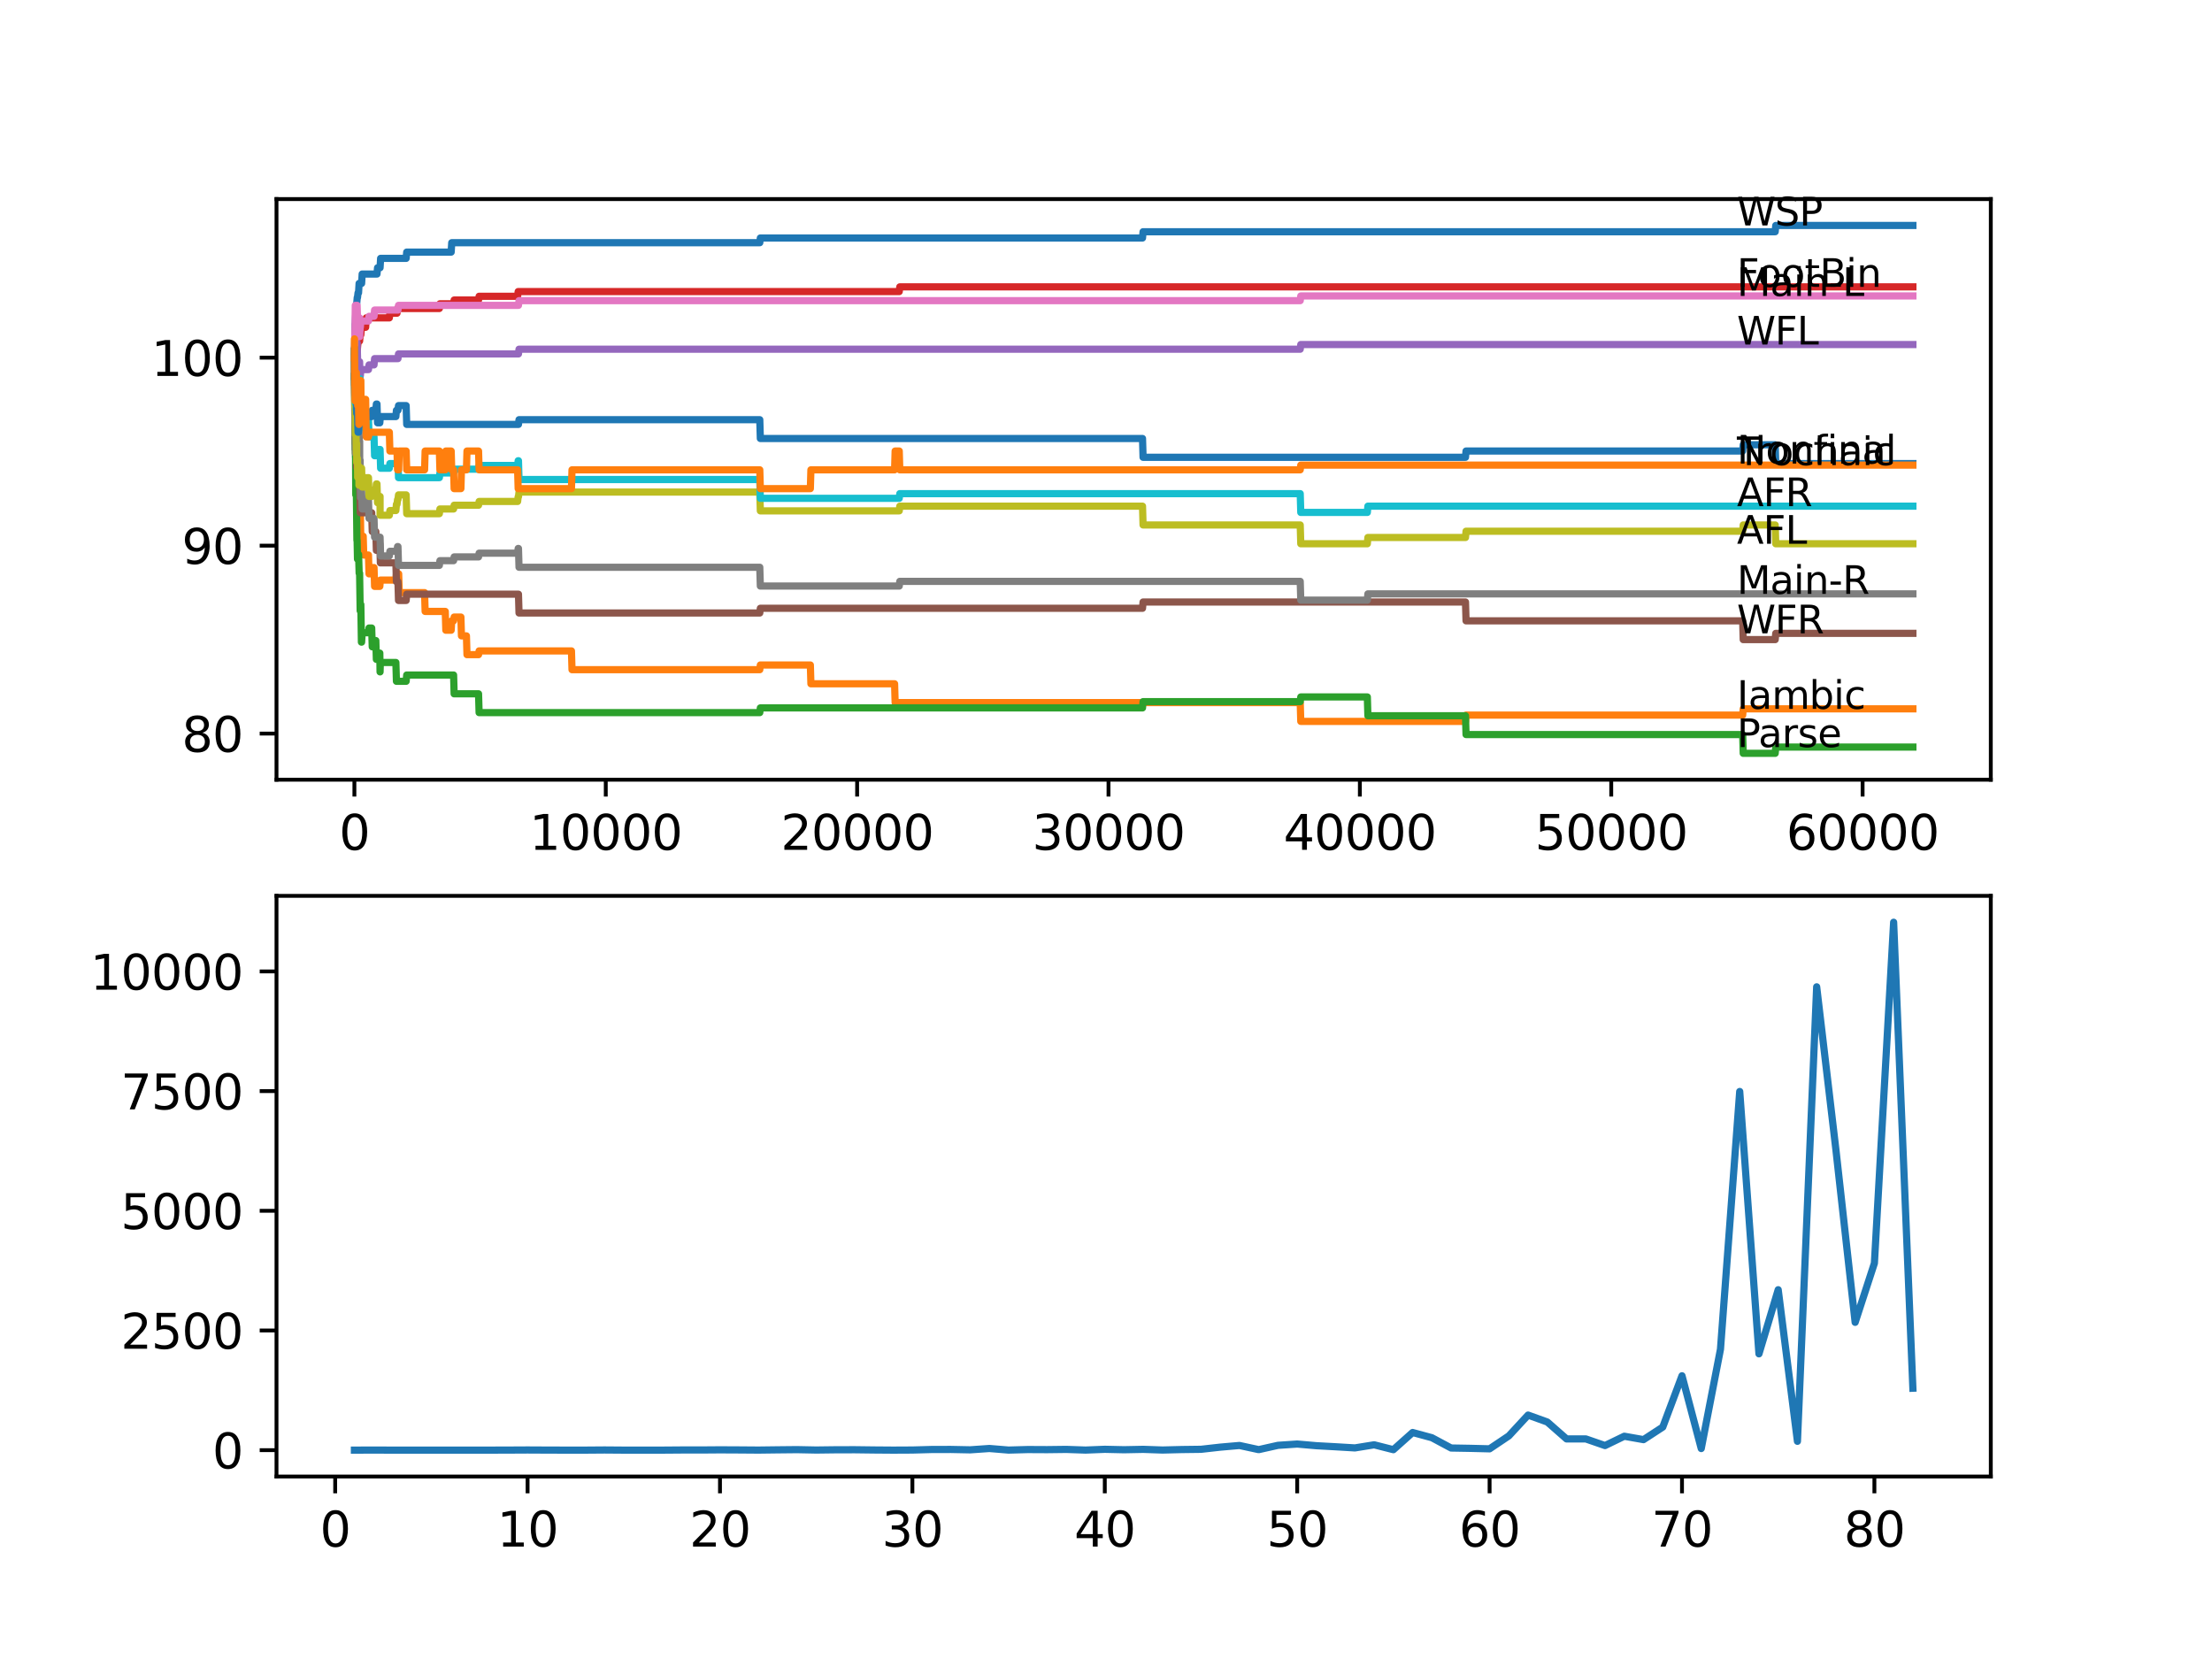 <?xml version="1.0" encoding="utf-8" standalone="no"?>
<!DOCTYPE svg PUBLIC "-//W3C//DTD SVG 1.1//EN"
  "http://www.w3.org/Graphics/SVG/1.1/DTD/svg11.dtd">
<svg xmlns:xlink="http://www.w3.org/1999/xlink" width="460.8pt" height="345.6pt" viewBox="0 0 460.8 345.6" xmlns="http://www.w3.org/2000/svg" version="1.1">
 <defs>
  <style type="text/css">*{stroke-linejoin: round; stroke-linecap: butt}</style>
 </defs>
 <g id="figure_1">
  <g id="patch_1">
   <path d="M 0 345.6 
L 460.8 345.6 
L 460.8 0 
L 0 0 
z
" style="fill: #ffffff"/>
  </g>
  <g id="axes_1">
   <g id="patch_2">
    <path d="M 57.6 162.432 
L 414.72 162.432 
L 414.72 41.472 
L 57.6 41.472 
z
" style="fill: #ffffff"/>
   </g>
   <g id="matplotlib.axis_1">
    <g id="xtick_1">
     <g id="line2d_1">
      <defs>
       <path id="m0be0a6d65d" d="M 0 0 
L 0 3.5 
" style="stroke: #000000; stroke-width: 0.8"/>
      </defs>
      <g>
       <use xlink:href="#m0be0a6d65d" x="73.827" y="162.432" style="stroke: #000000; stroke-width: 0.8"/>
      </g>
     </g>
     <g id="text_1">
      <!-- 0 -->
      <g transform="translate(70.646 177.03)scale(0.1 -0.1)">
       <defs>
        <path id="DejaVuSans-30" d="M 2034 4250 
Q 1547 4250 1301 3770 
Q 1056 3291 1056 2328 
Q 1056 1369 1301 889 
Q 1547 409 2034 409 
Q 2525 409 2770 889 
Q 3016 1369 3016 2328 
Q 3016 3291 2770 3770 
Q 2525 4250 2034 4250 
z
M 2034 4750 
Q 2819 4750 3233 4129 
Q 3647 3509 3647 2328 
Q 3647 1150 3233 529 
Q 2819 -91 2034 -91 
Q 1250 -91 836 529 
Q 422 1150 422 2328 
Q 422 3509 836 4129 
Q 1250 4750 2034 4750 
z
" transform="scale(0.016)"/>
       </defs>
       <use xlink:href="#DejaVuSans-30"/>
      </g>
     </g>
    </g>
    <g id="xtick_2">
     <g id="line2d_2">
      <g>
       <use xlink:href="#m0be0a6d65d" x="126.192" y="162.432" style="stroke: #000000; stroke-width: 0.8"/>
      </g>
     </g>
     <g id="text_2">
      <!-- 10000 -->
      <g transform="translate(110.286 177.03)scale(0.1 -0.1)">
       <defs>
        <path id="DejaVuSans-31" d="M 794 531 
L 1825 531 
L 1825 4091 
L 703 3866 
L 703 4441 
L 1819 4666 
L 2450 4666 
L 2450 531 
L 3481 531 
L 3481 0 
L 794 0 
L 794 531 
z
" transform="scale(0.016)"/>
       </defs>
       <use xlink:href="#DejaVuSans-31"/>
       <use xlink:href="#DejaVuSans-30" x="63.623"/>
       <use xlink:href="#DejaVuSans-30" x="127.246"/>
       <use xlink:href="#DejaVuSans-30" x="190.869"/>
       <use xlink:href="#DejaVuSans-30" x="254.492"/>
      </g>
     </g>
    </g>
    <g id="xtick_3">
     <g id="line2d_3">
      <g>
       <use xlink:href="#m0be0a6d65d" x="178.556" y="162.432" style="stroke: #000000; stroke-width: 0.8"/>
      </g>
     </g>
     <g id="text_3">
      <!-- 20000 -->
      <g transform="translate(162.65 177.03)scale(0.1 -0.1)">
       <defs>
        <path id="DejaVuSans-32" d="M 1228 531 
L 3431 531 
L 3431 0 
L 469 0 
L 469 531 
Q 828 903 1448 1529 
Q 2069 2156 2228 2338 
Q 2531 2678 2651 2914 
Q 2772 3150 2772 3378 
Q 2772 3750 2511 3984 
Q 2250 4219 1831 4219 
Q 1534 4219 1204 4116 
Q 875 4013 500 3803 
L 500 4441 
Q 881 4594 1212 4672 
Q 1544 4750 1819 4750 
Q 2544 4750 2975 4387 
Q 3406 4025 3406 3419 
Q 3406 3131 3298 2873 
Q 3191 2616 2906 2266 
Q 2828 2175 2409 1742 
Q 1991 1309 1228 531 
z
" transform="scale(0.016)"/>
       </defs>
       <use xlink:href="#DejaVuSans-32"/>
       <use xlink:href="#DejaVuSans-30" x="63.623"/>
       <use xlink:href="#DejaVuSans-30" x="127.246"/>
       <use xlink:href="#DejaVuSans-30" x="190.869"/>
       <use xlink:href="#DejaVuSans-30" x="254.492"/>
      </g>
     </g>
    </g>
    <g id="xtick_4">
     <g id="line2d_4">
      <g>
       <use xlink:href="#m0be0a6d65d" x="230.921" y="162.432" style="stroke: #000000; stroke-width: 0.8"/>
      </g>
     </g>
     <g id="text_4">
      <!-- 30000 -->
      <g transform="translate(215.015 177.03)scale(0.1 -0.1)">
       <defs>
        <path id="DejaVuSans-33" d="M 2597 2516 
Q 3050 2419 3304 2112 
Q 3559 1806 3559 1356 
Q 3559 666 3084 287 
Q 2609 -91 1734 -91 
Q 1441 -91 1130 -33 
Q 819 25 488 141 
L 488 750 
Q 750 597 1062 519 
Q 1375 441 1716 441 
Q 2309 441 2620 675 
Q 2931 909 2931 1356 
Q 2931 1769 2642 2001 
Q 2353 2234 1838 2234 
L 1294 2234 
L 1294 2753 
L 1863 2753 
Q 2328 2753 2575 2939 
Q 2822 3125 2822 3475 
Q 2822 3834 2567 4026 
Q 2313 4219 1838 4219 
Q 1578 4219 1281 4162 
Q 984 4106 628 3988 
L 628 4550 
Q 988 4650 1302 4700 
Q 1616 4750 1894 4750 
Q 2613 4750 3031 4423 
Q 3450 4097 3450 3541 
Q 3450 3153 3228 2886 
Q 3006 2619 2597 2516 
z
" transform="scale(0.016)"/>
       </defs>
       <use xlink:href="#DejaVuSans-33"/>
       <use xlink:href="#DejaVuSans-30" x="63.623"/>
       <use xlink:href="#DejaVuSans-30" x="127.246"/>
       <use xlink:href="#DejaVuSans-30" x="190.869"/>
       <use xlink:href="#DejaVuSans-30" x="254.492"/>
      </g>
     </g>
    </g>
    <g id="xtick_5">
     <g id="line2d_5">
      <g>
       <use xlink:href="#m0be0a6d65d" x="283.285" y="162.432" style="stroke: #000000; stroke-width: 0.8"/>
      </g>
     </g>
     <g id="text_5">
      <!-- 40000 -->
      <g transform="translate(267.379 177.03)scale(0.1 -0.1)">
       <defs>
        <path id="DejaVuSans-34" d="M 2419 4116 
L 825 1625 
L 2419 1625 
L 2419 4116 
z
M 2253 4666 
L 3047 4666 
L 3047 1625 
L 3713 1625 
L 3713 1100 
L 3047 1100 
L 3047 0 
L 2419 0 
L 2419 1100 
L 313 1100 
L 313 1709 
L 2253 4666 
z
" transform="scale(0.016)"/>
       </defs>
       <use xlink:href="#DejaVuSans-34"/>
       <use xlink:href="#DejaVuSans-30" x="63.623"/>
       <use xlink:href="#DejaVuSans-30" x="127.246"/>
       <use xlink:href="#DejaVuSans-30" x="190.869"/>
       <use xlink:href="#DejaVuSans-30" x="254.492"/>
      </g>
     </g>
    </g>
    <g id="xtick_6">
     <g id="line2d_6">
      <g>
       <use xlink:href="#m0be0a6d65d" x="335.65" y="162.432" style="stroke: #000000; stroke-width: 0.8"/>
      </g>
     </g>
     <g id="text_6">
      <!-- 50000 -->
      <g transform="translate(319.744 177.03)scale(0.1 -0.1)">
       <defs>
        <path id="DejaVuSans-35" d="M 691 4666 
L 3169 4666 
L 3169 4134 
L 1269 4134 
L 1269 2991 
Q 1406 3038 1543 3061 
Q 1681 3084 1819 3084 
Q 2600 3084 3056 2656 
Q 3513 2228 3513 1497 
Q 3513 744 3044 326 
Q 2575 -91 1722 -91 
Q 1428 -91 1123 -41 
Q 819 9 494 109 
L 494 744 
Q 775 591 1075 516 
Q 1375 441 1709 441 
Q 2250 441 2565 725 
Q 2881 1009 2881 1497 
Q 2881 1984 2565 2268 
Q 2250 2553 1709 2553 
Q 1456 2553 1204 2497 
Q 953 2441 691 2322 
L 691 4666 
z
" transform="scale(0.016)"/>
       </defs>
       <use xlink:href="#DejaVuSans-35"/>
       <use xlink:href="#DejaVuSans-30" x="63.623"/>
       <use xlink:href="#DejaVuSans-30" x="127.246"/>
       <use xlink:href="#DejaVuSans-30" x="190.869"/>
       <use xlink:href="#DejaVuSans-30" x="254.492"/>
      </g>
     </g>
    </g>
    <g id="xtick_7">
     <g id="line2d_7">
      <g>
       <use xlink:href="#m0be0a6d65d" x="388.014" y="162.432" style="stroke: #000000; stroke-width: 0.8"/>
      </g>
     </g>
     <g id="text_7">
      <!-- 60000 -->
      <g transform="translate(372.108 177.03)scale(0.1 -0.1)">
       <defs>
        <path id="DejaVuSans-36" d="M 2113 2584 
Q 1688 2584 1439 2293 
Q 1191 2003 1191 1497 
Q 1191 994 1439 701 
Q 1688 409 2113 409 
Q 2538 409 2786 701 
Q 3034 994 3034 1497 
Q 3034 2003 2786 2293 
Q 2538 2584 2113 2584 
z
M 3366 4563 
L 3366 3988 
Q 3128 4100 2886 4159 
Q 2644 4219 2406 4219 
Q 1781 4219 1451 3797 
Q 1122 3375 1075 2522 
Q 1259 2794 1537 2939 
Q 1816 3084 2150 3084 
Q 2853 3084 3261 2657 
Q 3669 2231 3669 1497 
Q 3669 778 3244 343 
Q 2819 -91 2113 -91 
Q 1303 -91 875 529 
Q 447 1150 447 2328 
Q 447 3434 972 4092 
Q 1497 4750 2381 4750 
Q 2619 4750 2861 4703 
Q 3103 4656 3366 4563 
z
" transform="scale(0.016)"/>
       </defs>
       <use xlink:href="#DejaVuSans-36"/>
       <use xlink:href="#DejaVuSans-30" x="63.623"/>
       <use xlink:href="#DejaVuSans-30" x="127.246"/>
       <use xlink:href="#DejaVuSans-30" x="190.869"/>
       <use xlink:href="#DejaVuSans-30" x="254.492"/>
      </g>
     </g>
    </g>
   </g>
   <g id="matplotlib.axis_2">
    <g id="ytick_1">
     <g id="line2d_8">
      <defs>
       <path id="m74cbb40eca" d="M 0 0 
L -3.5 0 
" style="stroke: #000000; stroke-width: 0.8"/>
      </defs>
      <g>
       <use xlink:href="#m74cbb40eca" x="57.6" y="152.822" style="stroke: #000000; stroke-width: 0.8"/>
      </g>
     </g>
     <g id="text_8">
      <!-- 80 -->
      <g transform="translate(37.875 156.622)scale(0.1 -0.1)">
       <defs>
        <path id="DejaVuSans-38" d="M 2034 2216 
Q 1584 2216 1326 1975 
Q 1069 1734 1069 1313 
Q 1069 891 1326 650 
Q 1584 409 2034 409 
Q 2484 409 2743 651 
Q 3003 894 3003 1313 
Q 3003 1734 2745 1975 
Q 2488 2216 2034 2216 
z
M 1403 2484 
Q 997 2584 770 2862 
Q 544 3141 544 3541 
Q 544 4100 942 4425 
Q 1341 4750 2034 4750 
Q 2731 4750 3128 4425 
Q 3525 4100 3525 3541 
Q 3525 3141 3298 2862 
Q 3072 2584 2669 2484 
Q 3125 2378 3379 2068 
Q 3634 1759 3634 1313 
Q 3634 634 3220 271 
Q 2806 -91 2034 -91 
Q 1263 -91 848 271 
Q 434 634 434 1313 
Q 434 1759 690 2068 
Q 947 2378 1403 2484 
z
M 1172 3481 
Q 1172 3119 1398 2916 
Q 1625 2713 2034 2713 
Q 2441 2713 2670 2916 
Q 2900 3119 2900 3481 
Q 2900 3844 2670 4047 
Q 2441 4250 2034 4250 
Q 1625 4250 1398 4047 
Q 1172 3844 1172 3481 
z
" transform="scale(0.016)"/>
       </defs>
       <use xlink:href="#DejaVuSans-38"/>
       <use xlink:href="#DejaVuSans-30" x="63.623"/>
      </g>
     </g>
    </g>
    <g id="ytick_2">
     <g id="line2d_9">
      <g>
       <use xlink:href="#m74cbb40eca" x="57.6" y="113.666" style="stroke: #000000; stroke-width: 0.8"/>
      </g>
     </g>
     <g id="text_9">
      <!-- 90 -->
      <g transform="translate(37.875 117.465)scale(0.1 -0.1)">
       <defs>
        <path id="DejaVuSans-39" d="M 703 97 
L 703 672 
Q 941 559 1184 500 
Q 1428 441 1663 441 
Q 2288 441 2617 861 
Q 2947 1281 2994 2138 
Q 2813 1869 2534 1725 
Q 2256 1581 1919 1581 
Q 1219 1581 811 2004 
Q 403 2428 403 3163 
Q 403 3881 828 4315 
Q 1253 4750 1959 4750 
Q 2769 4750 3195 4129 
Q 3622 3509 3622 2328 
Q 3622 1225 3098 567 
Q 2575 -91 1691 -91 
Q 1453 -91 1209 -44 
Q 966 3 703 97 
z
M 1959 2075 
Q 2384 2075 2632 2365 
Q 2881 2656 2881 3163 
Q 2881 3666 2632 3958 
Q 2384 4250 1959 4250 
Q 1534 4250 1286 3958 
Q 1038 3666 1038 3163 
Q 1038 2656 1286 2365 
Q 1534 2075 1959 2075 
z
" transform="scale(0.016)"/>
       </defs>
       <use xlink:href="#DejaVuSans-39"/>
       <use xlink:href="#DejaVuSans-30" x="63.623"/>
      </g>
     </g>
    </g>
    <g id="ytick_3">
     <g id="line2d_10">
      <g>
       <use xlink:href="#m74cbb40eca" x="57.6" y="74.51" style="stroke: #000000; stroke-width: 0.8"/>
      </g>
     </g>
     <g id="text_10">
      <!-- 100 -->
      <g transform="translate(31.512 78.309)scale(0.1 -0.1)">
       <use xlink:href="#DejaVuSans-31"/>
       <use xlink:href="#DejaVuSans-30" x="63.623"/>
       <use xlink:href="#DejaVuSans-30" x="127.246"/>
      </g>
     </g>
    </g>
   </g>
   <g id="line2d_11">
    <path d="M 73.833 74.51 
L 73.843 74.51 
L 73.969 67.527 
L 74.006 67.527 
L 74.121 65.243 
L 74.173 65.243 
L 74.288 63.285 
L 74.304 63.285 
L 74.419 61.98 
L 74.472 61.98 
L 74.587 61.001 
L 74.692 61.001 
L 74.807 59.043 
L 75.33 59.043 
L 75.446 57.086 
L 78.535 57.086 
L 78.65 55.78 
L 79.174 55.78 
L 79.289 53.823 
L 84.609 53.823 
L 84.725 52.517 
L 93.988 52.517 
L 94.103 50.559 
L 158.276 50.559 
L 158.391 49.581 
L 238.006 49.581 
L 238.121 48.275 
L 369.807 48.275 
L 369.922 46.97 
L 398.487 46.97 
L 398.487 46.97 
" clip-path="url(#p3ff74c2441)" style="fill: none; stroke: #1f77b4; stroke-width: 1.5; stroke-linecap: square"/>
   </g>
   <g id="line2d_12">
    <path d="M 73.833 74.51 
L 73.922 87.236 
L 73.953 85.278 
L 73.964 84.495 
L 73.99 92.326 
L 74.016 92.326 
L 74.079 92.326 
L 74.115 91.021 
L 74.121 94.937 
L 74.184 92.979 
L 74.189 92.979 
L 74.299 100.027 
L 74.304 98.722 
L 74.32 98.722 
L 74.435 97.938 
L 74.472 97.938 
L 74.587 101.854 
L 74.692 101.854 
L 74.77 98.591 
L 74.775 102.507 
L 74.796 102.507 
L 74.828 102.507 
L 74.922 106.422 
L 74.938 105.443 
L 75.063 105.443 
L 75.168 113.275 
L 75.184 112.492 
L 75.236 112.492 
L 75.351 111.708 
L 75.66 111.708 
L 75.775 115.624 
L 76.76 115.624 
L 76.875 119.54 
L 77.43 119.54 
L 77.545 118.234 
L 77.917 118.234 
L 78.032 122.15 
L 79.122 122.15 
L 79.237 120.845 
L 82.468 120.845 
L 82.583 119.54 
L 83.049 119.54 
L 83.164 123.455 
L 88.448 123.455 
L 88.563 127.371 
L 92.757 127.371 
L 92.872 131.287 
L 93.988 131.287 
L 94.103 129.329 
L 94.491 129.329 
L 94.606 128.546 
L 96.014 128.546 
L 96.13 132.461 
L 97.166 132.461 
L 97.282 136.377 
L 99.69 136.377 
L 99.806 135.594 
L 119.044 135.594 
L 119.159 139.509 
L 158.276 139.509 
L 158.391 138.53 
L 168.811 138.53 
L 168.927 142.446 
L 186.359 142.446 
L 186.474 146.362 
L 270.859 146.362 
L 270.975 150.277 
L 305.289 150.277 
L 305.404 148.972 
L 363.031 148.972 
L 363.146 147.667 
L 398.487 147.667 
L 398.487 147.667 
" clip-path="url(#p3ff74c2441)" style="fill: none; stroke: #ff7f0e; stroke-width: 1.5; stroke-linecap: square"/>
   </g>
   <g id="line2d_13">
    <path d="M 73.833 78.426 
L 73.854 78.426 
L 73.985 93.631 
L 74.042 91.347 
L 74.047 95.263 
L 74.068 95.263 
L 74.115 103.094 
L 74.184 102.115 
L 74.231 102.115 
L 74.351 112.557 
L 74.393 112.557 
L 74.472 116.472 
L 74.503 115.494 
L 74.702 115.494 
L 74.817 119.409 
L 74.911 119.409 
L 75.032 127.24 
L 75.063 127.24 
L 75.168 125.935 
L 75.288 133.766 
L 75.33 133.766 
L 75.446 131.809 
L 76.76 131.809 
L 76.875 130.83 
L 77.43 130.83 
L 77.545 134.745 
L 77.917 134.745 
L 78.032 133.44 
L 78.289 133.44 
L 78.404 137.356 
L 78.535 137.356 
L 78.65 136.051 
L 79.122 136.051 
L 79.174 139.966 
L 79.232 138.008 
L 82.468 138.008 
L 82.583 141.924 
L 84.609 141.924 
L 84.725 140.619 
L 94.491 140.619 
L 94.606 144.534 
L 99.69 144.534 
L 99.806 148.45 
L 158.276 148.45 
L 158.391 147.471 
L 238.006 147.471 
L 238.121 146.166 
L 270.859 146.166 
L 270.975 145.187 
L 284.841 145.187 
L 284.956 149.103 
L 305.289 149.103 
L 305.404 153.018 
L 363.031 153.018 
L 363.146 156.934 
L 369.807 156.934 
L 369.922 155.629 
L 398.487 155.629 
L 398.487 155.629 
" clip-path="url(#p3ff74c2441)" style="fill: none; stroke: #2ca02c; stroke-width: 1.5; stroke-linecap: square"/>
   </g>
   <g id="line2d_14">
    <path d="M 73.833 74.51 
L 73.854 74.51 
L 73.864 73.727 
L 73.869 77.643 
L 73.958 74.902 
L 74.231 74.902 
L 74.351 73.335 
L 74.393 73.335 
L 74.508 72.03 
L 74.623 71.051 
L 74.911 71.051 
L 75.027 69.746 
L 75.168 69.746 
L 75.288 68.18 
L 76.173 68.18 
L 76.294 66.222 
L 81.106 66.222 
L 81.221 65.243 
L 82.703 65.243 
L 82.818 64.264 
L 91.527 64.264 
L 91.642 63.285 
L 94.491 63.285 
L 94.606 62.502 
L 99.69 62.502 
L 99.806 61.719 
L 107.828 61.719 
L 107.943 60.74 
L 187.328 60.74 
L 187.443 59.761 
L 398.487 59.761 
L 398.487 59.761 
" clip-path="url(#p3ff74c2441)" style="fill: none; stroke: #d62728; stroke-width: 1.5; stroke-linecap: square"/>
   </g>
   <g id="line2d_15">
    <path d="M 73.833 74.51 
L 73.864 74.51 
L 73.979 72.422 
L 73.985 72.422 
L 74.1 71.443 
L 74.393 71.443 
L 74.508 75.358 
L 74.911 75.358 
L 75.016 79.274 
L 75.021 78.295 
L 75.063 78.295 
L 75.178 76.99 
L 76.76 76.99 
L 76.875 76.011 
L 77.917 76.011 
L 78.032 74.706 
L 82.902 74.706 
L 83.017 73.727 
L 108.006 73.727 
L 108.121 72.748 
L 270.859 72.748 
L 270.975 71.769 
L 398.487 71.769 
L 398.487 71.769 
" clip-path="url(#p3ff74c2441)" style="fill: none; stroke: #9467bd; stroke-width: 1.5; stroke-linecap: square"/>
   </g>
   <g id="line2d_16">
    <path d="M 73.833 78.426 
L 73.854 78.426 
L 73.974 87.888 
L 74.006 87.888 
L 74.068 86.583 
L 74.084 94.414 
L 74.089 94.414 
L 74.115 94.414 
L 74.231 93.436 
L 74.299 93.436 
L 74.304 97.351 
L 74.409 96.046 
L 74.472 96.046 
L 74.587 95.067 
L 74.702 95.067 
L 74.817 98.983 
L 74.922 98.983 
L 75.042 106.814 
L 77.43 106.814 
L 77.545 110.73 
L 78.289 110.73 
L 78.404 114.645 
L 78.535 114.645 
L 78.65 113.34 
L 79.122 113.34 
L 79.237 117.256 
L 82.468 117.256 
L 82.583 121.171 
L 82.902 121.171 
L 83.017 125.087 
L 84.609 125.087 
L 84.725 123.782 
L 108.006 123.782 
L 108.121 127.697 
L 158.276 127.697 
L 158.391 126.718 
L 238.006 126.718 
L 238.121 125.413 
L 305.289 125.413 
L 305.404 129.329 
L 363.031 129.329 
L 363.146 133.244 
L 369.807 133.244 
L 369.922 131.939 
L 398.487 131.939 
L 398.487 131.939 
" clip-path="url(#p3ff74c2441)" style="fill: none; stroke: #8c564b; stroke-width: 1.5; stroke-linecap: square"/>
   </g>
   <g id="line2d_17">
    <path d="M 73.833 74.51 
L 73.864 74.51 
L 74.016 63.612 
L 74.393 63.612 
L 74.508 67.527 
L 74.77 67.527 
L 74.885 66.222 
L 74.911 66.222 
L 74.922 70.138 
L 75.021 68.18 
L 75.063 68.18 
L 75.178 66.875 
L 76.76 66.875 
L 76.875 65.896 
L 77.917 65.896 
L 78.032 64.59 
L 82.902 64.59 
L 83.017 63.612 
L 108.006 63.612 
L 108.121 62.633 
L 270.859 62.633 
L 270.975 61.654 
L 398.487 61.654 
L 398.487 61.654 
" clip-path="url(#p3ff74c2441)" style="fill: none; stroke: #e377c2; stroke-width: 1.5; stroke-linecap: square"/>
   </g>
   <g id="line2d_18">
    <path d="M 73.833 74.51 
L 73.848 74.51 
L 73.979 90.564 
L 73.985 90.564 
L 74.042 94.48 
L 74.095 93.174 
L 74.231 93.174 
L 74.351 91.608 
L 74.393 91.608 
L 74.508 90.303 
L 74.623 89.324 
L 74.77 89.324 
L 74.885 93.24 
L 74.911 93.24 
L 74.922 91.935 
L 74.927 95.85 
L 75.011 95.85 
L 75.016 95.85 
L 75.137 103.681 
L 75.168 103.681 
L 75.288 102.115 
L 75.33 102.115 
L 75.446 106.031 
L 76.173 106.031 
L 76.294 104.073 
L 76.76 104.073 
L 76.875 107.989 
L 77.917 107.989 
L 78.032 111.904 
L 79.174 111.904 
L 79.289 115.82 
L 81.106 115.82 
L 81.221 114.841 
L 82.703 114.841 
L 82.818 113.862 
L 82.902 113.862 
L 83.017 117.778 
L 91.527 117.778 
L 91.642 116.799 
L 94.491 116.799 
L 94.606 116.016 
L 99.69 116.016 
L 99.806 115.232 
L 107.828 115.232 
L 107.943 114.254 
L 108.006 114.254 
L 108.121 118.169 
L 158.276 118.169 
L 158.391 122.085 
L 187.328 122.085 
L 187.443 121.106 
L 270.859 121.106 
L 270.975 125.022 
L 284.841 125.022 
L 284.956 123.716 
L 398.487 123.716 
L 398.487 123.716 
" clip-path="url(#p3ff74c2441)" style="fill: none; stroke: #7f7f7f; stroke-width: 1.5; stroke-linecap: square"/>
   </g>
   <g id="line2d_19">
    <path d="M 73.833 73.205 
L 73.848 73.205 
L 73.948 84.821 
L 73.969 82.733 
L 73.985 82.733 
L 74.042 90.564 
L 74.1 86.648 
L 74.115 86.648 
L 74.231 94.48 
L 74.236 93.697 
L 74.299 93.697 
L 74.304 92.391 
L 74.309 96.307 
L 74.398 95.524 
L 74.472 95.524 
L 74.508 99.439 
L 74.582 98.461 
L 74.702 98.461 
L 74.77 97.155 
L 74.775 101.071 
L 74.801 101.071 
L 74.922 101.071 
L 75.042 99.113 
L 75.168 99.113 
L 75.288 97.547 
L 75.33 97.547 
L 75.446 101.463 
L 76.173 101.463 
L 76.294 99.505 
L 76.76 99.505 
L 76.875 103.42 
L 77.43 103.42 
L 77.545 102.115 
L 78.289 102.115 
L 78.404 100.81 
L 78.535 100.81 
L 78.65 104.726 
L 79.122 104.726 
L 79.174 103.42 
L 79.179 107.336 
L 79.221 107.336 
L 81.106 107.336 
L 81.221 106.357 
L 82.468 106.357 
L 82.583 105.052 
L 82.703 105.052 
L 82.818 104.073 
L 82.902 104.073 
L 83.017 103.094 
L 84.609 103.094 
L 84.725 107.01 
L 91.527 107.01 
L 91.642 106.031 
L 94.491 106.031 
L 94.606 105.248 
L 99.69 105.248 
L 99.806 104.465 
L 107.828 104.465 
L 107.943 103.486 
L 108.006 103.486 
L 108.121 102.507 
L 158.276 102.507 
L 158.391 106.422 
L 187.328 106.422 
L 187.443 105.443 
L 238.006 105.443 
L 238.121 109.359 
L 270.859 109.359 
L 270.975 113.275 
L 284.841 113.275 
L 284.956 111.969 
L 305.289 111.969 
L 305.404 110.664 
L 363.031 110.664 
L 363.146 109.359 
L 369.807 109.359 
L 369.922 113.275 
L 398.487 113.275 
L 398.487 113.275 
" clip-path="url(#p3ff74c2441)" style="fill: none; stroke: #bcbd22; stroke-width: 1.5; stroke-linecap: square"/>
   </g>
   <g id="line2d_20">
    <path d="M 73.833 73.205 
L 73.848 73.205 
L 73.953 80.906 
L 73.964 80.122 
L 73.985 80.122 
L 74.042 84.038 
L 74.095 81.428 
L 74.173 81.428 
L 74.231 85.343 
L 74.288 84.56 
L 74.32 84.56 
L 74.44 82.472 
L 74.508 82.472 
L 74.623 81.493 
L 74.77 81.493 
L 74.885 80.188 
L 74.911 80.188 
L 75.016 78.882 
L 75.137 86.714 
L 75.168 86.714 
L 75.288 85.147 
L 75.33 85.147 
L 75.446 89.063 
L 76.173 89.063 
L 76.294 87.105 
L 76.76 87.105 
L 76.875 91.021 
L 77.917 91.021 
L 78.032 94.937 
L 78.289 94.937 
L 78.404 93.631 
L 79.174 93.631 
L 79.289 97.547 
L 81.106 97.547 
L 81.221 96.568 
L 82.703 96.568 
L 82.818 95.589 
L 82.902 95.589 
L 83.017 99.505 
L 91.527 99.505 
L 91.642 98.526 
L 94.491 98.526 
L 94.606 97.743 
L 99.69 97.743 
L 99.806 96.96 
L 107.828 96.96 
L 107.943 95.981 
L 108.006 95.981 
L 108.121 99.896 
L 158.276 99.896 
L 158.391 103.812 
L 187.328 103.812 
L 187.443 102.833 
L 270.859 102.833 
L 270.975 106.749 
L 284.841 106.749 
L 284.956 105.443 
L 398.487 105.443 
L 398.487 105.443 
" clip-path="url(#p3ff74c2441)" style="fill: none; stroke: #17becf; stroke-width: 1.5; stroke-linecap: square"/>
   </g>
   <g id="line2d_21">
    <path d="M 73.833 73.205 
L 73.854 73.205 
L 73.859 72.422 
L 73.89 80.253 
L 73.917 80.253 
L 73.922 80.253 
L 74.006 78.295 
L 74.011 82.211 
L 74.016 82.211 
L 74.068 82.211 
L 74.115 79.6 
L 74.121 83.516 
L 74.173 83.516 
L 74.299 83.516 
L 74.304 82.211 
L 74.309 86.126 
L 74.398 86.126 
L 74.472 86.126 
L 74.587 90.042 
L 74.702 90.042 
L 74.817 88.737 
L 74.922 88.737 
L 75.042 86.779 
L 77.43 86.779 
L 77.545 85.474 
L 78.289 85.474 
L 78.404 84.169 
L 78.535 84.169 
L 78.65 88.084 
L 79.122 88.084 
L 79.237 86.779 
L 82.468 86.779 
L 82.583 85.474 
L 82.902 85.474 
L 83.017 84.495 
L 84.609 84.495 
L 84.725 88.41 
L 108.006 88.41 
L 108.121 87.432 
L 158.276 87.432 
L 158.391 91.347 
L 238.006 91.347 
L 238.121 95.263 
L 305.289 95.263 
L 305.404 93.958 
L 363.031 93.958 
L 363.146 92.652 
L 369.807 92.652 
L 369.922 96.568 
L 398.487 96.568 
L 398.487 96.568 
" clip-path="url(#p3ff74c2441)" style="fill: none; stroke: #1f77b4; stroke-width: 1.5; stroke-linecap: square"/>
   </g>
   <g id="line2d_22">
    <path d="M 73.833 74.51 
L 73.843 70.594 
L 73.927 80.383 
L 73.932 79.6 
L 73.953 79.6 
L 73.964 83.516 
L 73.99 78.621 
L 74.063 82.537 
L 74.115 82.537 
L 74.231 77.643 
L 74.346 81.558 
L 74.472 81.558 
L 74.508 80.579 
L 74.513 84.495 
L 74.566 84.495 
L 74.692 84.495 
L 74.77 88.41 
L 74.801 87.105 
L 74.828 87.105 
L 74.943 83.19 
L 75.152 83.19 
L 75.168 79.274 
L 75.241 87.105 
L 75.257 87.105 
L 75.66 87.105 
L 75.775 83.19 
L 76.173 83.19 
L 76.294 91.021 
L 76.76 91.021 
L 76.875 90.042 
L 81.106 90.042 
L 81.221 93.958 
L 82.703 93.958 
L 82.818 97.873 
L 83.049 97.873 
L 83.164 93.958 
L 84.609 93.958 
L 84.725 97.873 
L 88.448 97.873 
L 88.563 93.958 
L 91.527 93.958 
L 91.642 97.873 
L 92.757 97.873 
L 92.872 93.958 
L 93.988 93.958 
L 94.103 97.873 
L 94.491 97.873 
L 94.606 101.789 
L 96.014 101.789 
L 96.13 97.873 
L 97.166 97.873 
L 97.282 93.958 
L 99.69 93.958 
L 99.806 97.873 
L 107.828 97.873 
L 107.943 101.789 
L 119.044 101.789 
L 119.159 97.873 
L 158.276 97.873 
L 158.391 101.789 
L 168.811 101.789 
L 168.927 97.873 
L 186.359 97.873 
L 186.474 93.958 
L 187.328 93.958 
L 187.443 97.873 
L 270.859 97.873 
L 270.975 96.894 
L 398.487 96.894 
L 398.487 96.894 
" clip-path="url(#p3ff74c2441)" style="fill: none; stroke: #ff7f0e; stroke-width: 1.5; stroke-linecap: square"/>
   </g>
   <g id="patch_3">
    <path d="M 57.6 162.432 
L 57.6 41.472 
" style="fill: none; stroke: #000000; stroke-width: 0.8; stroke-linejoin: miter; stroke-linecap: square"/>
   </g>
   <g id="patch_4">
    <path d="M 414.72 162.432 
L 414.72 41.472 
" style="fill: none; stroke: #000000; stroke-width: 0.8; stroke-linejoin: miter; stroke-linecap: square"/>
   </g>
   <g id="patch_5">
    <path d="M 57.6 162.432 
L 414.72 162.432 
" style="fill: none; stroke: #000000; stroke-width: 0.8; stroke-linejoin: miter; stroke-linecap: square"/>
   </g>
   <g id="patch_6">
    <path d="M 57.6 41.472 
L 414.72 41.472 
" style="fill: none; stroke: #000000; stroke-width: 0.8; stroke-linejoin: miter; stroke-linecap: square"/>
   </g>
   <g id="text_11">
    <!-- WSP -->
    <g transform="translate(361.832 46.97)scale(0.08 -0.08)">
     <defs>
      <path id="DejaVuSans-57" d="M 213 4666 
L 850 4666 
L 1831 722 
L 2809 4666 
L 3519 4666 
L 4500 722 
L 5478 4666 
L 6119 4666 
L 4947 0 
L 4153 0 
L 3169 4050 
L 2175 0 
L 1381 0 
L 213 4666 
z
" transform="scale(0.016)"/>
      <path id="DejaVuSans-53" d="M 3425 4513 
L 3425 3897 
Q 3066 4069 2747 4153 
Q 2428 4238 2131 4238 
Q 1616 4238 1336 4038 
Q 1056 3838 1056 3469 
Q 1056 3159 1242 3001 
Q 1428 2844 1947 2747 
L 2328 2669 
Q 3034 2534 3370 2195 
Q 3706 1856 3706 1288 
Q 3706 609 3251 259 
Q 2797 -91 1919 -91 
Q 1588 -91 1214 -16 
Q 841 59 441 206 
L 441 856 
Q 825 641 1194 531 
Q 1563 422 1919 422 
Q 2459 422 2753 634 
Q 3047 847 3047 1241 
Q 3047 1584 2836 1778 
Q 2625 1972 2144 2069 
L 1759 2144 
Q 1053 2284 737 2584 
Q 422 2884 422 3419 
Q 422 4038 858 4394 
Q 1294 4750 2059 4750 
Q 2388 4750 2728 4690 
Q 3069 4631 3425 4513 
z
" transform="scale(0.016)"/>
      <path id="DejaVuSans-50" d="M 1259 4147 
L 1259 2394 
L 2053 2394 
Q 2494 2394 2734 2622 
Q 2975 2850 2975 3272 
Q 2975 3691 2734 3919 
Q 2494 4147 2053 4147 
L 1259 4147 
z
M 628 4666 
L 2053 4666 
Q 2838 4666 3239 4311 
Q 3641 3956 3641 3272 
Q 3641 2581 3239 2228 
Q 2838 1875 2053 1875 
L 1259 1875 
L 1259 0 
L 628 0 
L 628 4666 
z
" transform="scale(0.016)"/>
     </defs>
     <use xlink:href="#DejaVuSans-57"/>
     <use xlink:href="#DejaVuSans-53" x="98.877"/>
     <use xlink:href="#DejaVuSans-50" x="162.354"/>
    </g>
   </g>
   <g id="text_12">
    <!-- Iambic -->
    <g transform="translate(361.832 147.667)scale(0.08 -0.08)">
     <defs>
      <path id="DejaVuSans-49" d="M 628 4666 
L 1259 4666 
L 1259 0 
L 628 0 
L 628 4666 
z
" transform="scale(0.016)"/>
      <path id="DejaVuSans-61" d="M 2194 1759 
Q 1497 1759 1228 1600 
Q 959 1441 959 1056 
Q 959 750 1161 570 
Q 1363 391 1709 391 
Q 2188 391 2477 730 
Q 2766 1069 2766 1631 
L 2766 1759 
L 2194 1759 
z
M 3341 1997 
L 3341 0 
L 2766 0 
L 2766 531 
Q 2569 213 2275 61 
Q 1981 -91 1556 -91 
Q 1019 -91 701 211 
Q 384 513 384 1019 
Q 384 1609 779 1909 
Q 1175 2209 1959 2209 
L 2766 2209 
L 2766 2266 
Q 2766 2663 2505 2880 
Q 2244 3097 1772 3097 
Q 1472 3097 1187 3025 
Q 903 2953 641 2809 
L 641 3341 
Q 956 3463 1253 3523 
Q 1550 3584 1831 3584 
Q 2591 3584 2966 3190 
Q 3341 2797 3341 1997 
z
" transform="scale(0.016)"/>
      <path id="DejaVuSans-6d" d="M 3328 2828 
Q 3544 3216 3844 3400 
Q 4144 3584 4550 3584 
Q 5097 3584 5394 3201 
Q 5691 2819 5691 2113 
L 5691 0 
L 5113 0 
L 5113 2094 
Q 5113 2597 4934 2840 
Q 4756 3084 4391 3084 
Q 3944 3084 3684 2787 
Q 3425 2491 3425 1978 
L 3425 0 
L 2847 0 
L 2847 2094 
Q 2847 2600 2669 2842 
Q 2491 3084 2119 3084 
Q 1678 3084 1418 2786 
Q 1159 2488 1159 1978 
L 1159 0 
L 581 0 
L 581 3500 
L 1159 3500 
L 1159 2956 
Q 1356 3278 1631 3431 
Q 1906 3584 2284 3584 
Q 2666 3584 2933 3390 
Q 3200 3197 3328 2828 
z
" transform="scale(0.016)"/>
      <path id="DejaVuSans-62" d="M 3116 1747 
Q 3116 2381 2855 2742 
Q 2594 3103 2138 3103 
Q 1681 3103 1420 2742 
Q 1159 2381 1159 1747 
Q 1159 1113 1420 752 
Q 1681 391 2138 391 
Q 2594 391 2855 752 
Q 3116 1113 3116 1747 
z
M 1159 2969 
Q 1341 3281 1617 3432 
Q 1894 3584 2278 3584 
Q 2916 3584 3314 3078 
Q 3713 2572 3713 1747 
Q 3713 922 3314 415 
Q 2916 -91 2278 -91 
Q 1894 -91 1617 61 
Q 1341 213 1159 525 
L 1159 0 
L 581 0 
L 581 4863 
L 1159 4863 
L 1159 2969 
z
" transform="scale(0.016)"/>
      <path id="DejaVuSans-69" d="M 603 3500 
L 1178 3500 
L 1178 0 
L 603 0 
L 603 3500 
z
M 603 4863 
L 1178 4863 
L 1178 4134 
L 603 4134 
L 603 4863 
z
" transform="scale(0.016)"/>
      <path id="DejaVuSans-63" d="M 3122 3366 
L 3122 2828 
Q 2878 2963 2633 3030 
Q 2388 3097 2138 3097 
Q 1578 3097 1268 2742 
Q 959 2388 959 1747 
Q 959 1106 1268 751 
Q 1578 397 2138 397 
Q 2388 397 2633 464 
Q 2878 531 3122 666 
L 3122 134 
Q 2881 22 2623 -34 
Q 2366 -91 2075 -91 
Q 1284 -91 818 406 
Q 353 903 353 1747 
Q 353 2603 823 3093 
Q 1294 3584 2113 3584 
Q 2378 3584 2631 3529 
Q 2884 3475 3122 3366 
z
" transform="scale(0.016)"/>
     </defs>
     <use xlink:href="#DejaVuSans-49"/>
     <use xlink:href="#DejaVuSans-61" x="29.492"/>
     <use xlink:href="#DejaVuSans-6d" x="90.771"/>
     <use xlink:href="#DejaVuSans-62" x="188.184"/>
     <use xlink:href="#DejaVuSans-69" x="251.66"/>
     <use xlink:href="#DejaVuSans-63" x="279.443"/>
    </g>
   </g>
   <g id="text_13">
    <!-- Parse -->
    <g transform="translate(361.832 155.629)scale(0.08 -0.08)">
     <defs>
      <path id="DejaVuSans-72" d="M 2631 2963 
Q 2534 3019 2420 3045 
Q 2306 3072 2169 3072 
Q 1681 3072 1420 2755 
Q 1159 2438 1159 1844 
L 1159 0 
L 581 0 
L 581 3500 
L 1159 3500 
L 1159 2956 
Q 1341 3275 1631 3429 
Q 1922 3584 2338 3584 
Q 2397 3584 2469 3576 
Q 2541 3569 2628 3553 
L 2631 2963 
z
" transform="scale(0.016)"/>
      <path id="DejaVuSans-73" d="M 2834 3397 
L 2834 2853 
Q 2591 2978 2328 3040 
Q 2066 3103 1784 3103 
Q 1356 3103 1142 2972 
Q 928 2841 928 2578 
Q 928 2378 1081 2264 
Q 1234 2150 1697 2047 
L 1894 2003 
Q 2506 1872 2764 1633 
Q 3022 1394 3022 966 
Q 3022 478 2636 193 
Q 2250 -91 1575 -91 
Q 1294 -91 989 -36 
Q 684 19 347 128 
L 347 722 
Q 666 556 975 473 
Q 1284 391 1588 391 
Q 1994 391 2212 530 
Q 2431 669 2431 922 
Q 2431 1156 2273 1281 
Q 2116 1406 1581 1522 
L 1381 1569 
Q 847 1681 609 1914 
Q 372 2147 372 2553 
Q 372 3047 722 3315 
Q 1072 3584 1716 3584 
Q 2034 3584 2315 3537 
Q 2597 3491 2834 3397 
z
" transform="scale(0.016)"/>
      <path id="DejaVuSans-65" d="M 3597 1894 
L 3597 1613 
L 953 1613 
Q 991 1019 1311 708 
Q 1631 397 2203 397 
Q 2534 397 2845 478 
Q 3156 559 3463 722 
L 3463 178 
Q 3153 47 2828 -22 
Q 2503 -91 2169 -91 
Q 1331 -91 842 396 
Q 353 884 353 1716 
Q 353 2575 817 3079 
Q 1281 3584 2069 3584 
Q 2775 3584 3186 3129 
Q 3597 2675 3597 1894 
z
M 3022 2063 
Q 3016 2534 2758 2815 
Q 2500 3097 2075 3097 
Q 1594 3097 1305 2825 
Q 1016 2553 972 2059 
L 3022 2063 
z
" transform="scale(0.016)"/>
     </defs>
     <use xlink:href="#DejaVuSans-50"/>
     <use xlink:href="#DejaVuSans-61" x="55.803"/>
     <use xlink:href="#DejaVuSans-72" x="117.082"/>
     <use xlink:href="#DejaVuSans-73" x="158.195"/>
     <use xlink:href="#DejaVuSans-65" x="210.295"/>
    </g>
   </g>
   <g id="text_14">
    <!-- FootBin -->
    <g transform="translate(361.832 59.761)scale(0.08 -0.08)">
     <defs>
      <path id="DejaVuSans-46" d="M 628 4666 
L 3309 4666 
L 3309 4134 
L 1259 4134 
L 1259 2759 
L 3109 2759 
L 3109 2228 
L 1259 2228 
L 1259 0 
L 628 0 
L 628 4666 
z
" transform="scale(0.016)"/>
      <path id="DejaVuSans-6f" d="M 1959 3097 
Q 1497 3097 1228 2736 
Q 959 2375 959 1747 
Q 959 1119 1226 758 
Q 1494 397 1959 397 
Q 2419 397 2687 759 
Q 2956 1122 2956 1747 
Q 2956 2369 2687 2733 
Q 2419 3097 1959 3097 
z
M 1959 3584 
Q 2709 3584 3137 3096 
Q 3566 2609 3566 1747 
Q 3566 888 3137 398 
Q 2709 -91 1959 -91 
Q 1206 -91 779 398 
Q 353 888 353 1747 
Q 353 2609 779 3096 
Q 1206 3584 1959 3584 
z
" transform="scale(0.016)"/>
      <path id="DejaVuSans-74" d="M 1172 4494 
L 1172 3500 
L 2356 3500 
L 2356 3053 
L 1172 3053 
L 1172 1153 
Q 1172 725 1289 603 
Q 1406 481 1766 481 
L 2356 481 
L 2356 0 
L 1766 0 
Q 1100 0 847 248 
Q 594 497 594 1153 
L 594 3053 
L 172 3053 
L 172 3500 
L 594 3500 
L 594 4494 
L 1172 4494 
z
" transform="scale(0.016)"/>
      <path id="DejaVuSans-42" d="M 1259 2228 
L 1259 519 
L 2272 519 
Q 2781 519 3026 730 
Q 3272 941 3272 1375 
Q 3272 1813 3026 2020 
Q 2781 2228 2272 2228 
L 1259 2228 
z
M 1259 4147 
L 1259 2741 
L 2194 2741 
Q 2656 2741 2882 2914 
Q 3109 3088 3109 3444 
Q 3109 3797 2882 3972 
Q 2656 4147 2194 4147 
L 1259 4147 
z
M 628 4666 
L 2241 4666 
Q 2963 4666 3353 4366 
Q 3744 4066 3744 3513 
Q 3744 3084 3544 2831 
Q 3344 2578 2956 2516 
Q 3422 2416 3680 2098 
Q 3938 1781 3938 1306 
Q 3938 681 3513 340 
Q 3088 0 2303 0 
L 628 0 
L 628 4666 
z
" transform="scale(0.016)"/>
      <path id="DejaVuSans-6e" d="M 3513 2113 
L 3513 0 
L 2938 0 
L 2938 2094 
Q 2938 2591 2744 2837 
Q 2550 3084 2163 3084 
Q 1697 3084 1428 2787 
Q 1159 2491 1159 1978 
L 1159 0 
L 581 0 
L 581 3500 
L 1159 3500 
L 1159 2956 
Q 1366 3272 1645 3428 
Q 1925 3584 2291 3584 
Q 2894 3584 3203 3211 
Q 3513 2838 3513 2113 
z
" transform="scale(0.016)"/>
     </defs>
     <use xlink:href="#DejaVuSans-46"/>
     <use xlink:href="#DejaVuSans-6f" x="53.895"/>
     <use xlink:href="#DejaVuSans-6f" x="115.076"/>
     <use xlink:href="#DejaVuSans-74" x="176.258"/>
     <use xlink:href="#DejaVuSans-42" x="215.467"/>
     <use xlink:href="#DejaVuSans-69" x="284.07"/>
     <use xlink:href="#DejaVuSans-6e" x="311.854"/>
    </g>
   </g>
   <g id="text_15">
    <!-- WFL -->
    <g transform="translate(361.832 71.769)scale(0.08 -0.08)">
     <defs>
      <path id="DejaVuSans-4c" d="M 628 4666 
L 1259 4666 
L 1259 531 
L 3531 531 
L 3531 0 
L 628 0 
L 628 4666 
z
" transform="scale(0.016)"/>
     </defs>
     <use xlink:href="#DejaVuSans-57"/>
     <use xlink:href="#DejaVuSans-46" x="98.877"/>
     <use xlink:href="#DejaVuSans-4c" x="156.396"/>
    </g>
   </g>
   <g id="text_16">
    <!-- WFR -->
    <g transform="translate(361.832 131.939)scale(0.08 -0.08)">
     <defs>
      <path id="DejaVuSans-52" d="M 2841 2188 
Q 3044 2119 3236 1894 
Q 3428 1669 3622 1275 
L 4263 0 
L 3584 0 
L 2988 1197 
Q 2756 1666 2539 1819 
Q 2322 1972 1947 1972 
L 1259 1972 
L 1259 0 
L 628 0 
L 628 4666 
L 2053 4666 
Q 2853 4666 3247 4331 
Q 3641 3997 3641 3322 
Q 3641 2881 3436 2590 
Q 3231 2300 2841 2188 
z
M 1259 4147 
L 1259 2491 
L 2053 2491 
Q 2509 2491 2742 2702 
Q 2975 2913 2975 3322 
Q 2975 3731 2742 3939 
Q 2509 4147 2053 4147 
L 1259 4147 
z
" transform="scale(0.016)"/>
     </defs>
     <use xlink:href="#DejaVuSans-57"/>
     <use xlink:href="#DejaVuSans-46" x="98.877"/>
     <use xlink:href="#DejaVuSans-52" x="156.396"/>
    </g>
   </g>
   <g id="text_17">
    <!-- Main-L -->
    <g transform="translate(361.832 61.654)scale(0.08 -0.08)">
     <defs>
      <path id="DejaVuSans-4d" d="M 628 4666 
L 1569 4666 
L 2759 1491 
L 3956 4666 
L 4897 4666 
L 4897 0 
L 4281 0 
L 4281 4097 
L 3078 897 
L 2444 897 
L 1241 4097 
L 1241 0 
L 628 0 
L 628 4666 
z
" transform="scale(0.016)"/>
      <path id="DejaVuSans-2d" d="M 313 2009 
L 1997 2009 
L 1997 1497 
L 313 1497 
L 313 2009 
z
" transform="scale(0.016)"/>
     </defs>
     <use xlink:href="#DejaVuSans-4d"/>
     <use xlink:href="#DejaVuSans-61" x="86.279"/>
     <use xlink:href="#DejaVuSans-69" x="147.559"/>
     <use xlink:href="#DejaVuSans-6e" x="175.342"/>
     <use xlink:href="#DejaVuSans-2d" x="238.721"/>
     <use xlink:href="#DejaVuSans-4c" x="274.805"/>
    </g>
   </g>
   <g id="text_18">
    <!-- Main-R -->
    <g transform="translate(361.832 123.716)scale(0.08 -0.08)">
     <use xlink:href="#DejaVuSans-4d"/>
     <use xlink:href="#DejaVuSans-61" x="86.279"/>
     <use xlink:href="#DejaVuSans-69" x="147.559"/>
     <use xlink:href="#DejaVuSans-6e" x="175.342"/>
     <use xlink:href="#DejaVuSans-2d" x="238.721"/>
     <use xlink:href="#DejaVuSans-52" x="274.805"/>
    </g>
   </g>
   <g id="text_19">
    <!-- AFL -->
    <g transform="translate(361.832 113.275)scale(0.08 -0.08)">
     <defs>
      <path id="DejaVuSans-41" d="M 2188 4044 
L 1331 1722 
L 3047 1722 
L 2188 4044 
z
M 1831 4666 
L 2547 4666 
L 4325 0 
L 3669 0 
L 3244 1197 
L 1141 1197 
L 716 0 
L 50 0 
L 1831 4666 
z
" transform="scale(0.016)"/>
     </defs>
     <use xlink:href="#DejaVuSans-41"/>
     <use xlink:href="#DejaVuSans-46" x="68.408"/>
     <use xlink:href="#DejaVuSans-4c" x="125.928"/>
    </g>
   </g>
   <g id="text_20">
    <!-- AFR -->
    <g transform="translate(361.832 105.443)scale(0.08 -0.08)">
     <use xlink:href="#DejaVuSans-41"/>
     <use xlink:href="#DejaVuSans-46" x="68.408"/>
     <use xlink:href="#DejaVuSans-52" x="125.928"/>
    </g>
   </g>
   <g id="text_21">
    <!-- Nonfinal -->
    <g transform="translate(361.832 96.568)scale(0.08 -0.08)">
     <defs>
      <path id="DejaVuSans-4e" d="M 628 4666 
L 1478 4666 
L 3547 763 
L 3547 4666 
L 4159 4666 
L 4159 0 
L 3309 0 
L 1241 3903 
L 1241 0 
L 628 0 
L 628 4666 
z
" transform="scale(0.016)"/>
      <path id="DejaVuSans-66" d="M 2375 4863 
L 2375 4384 
L 1825 4384 
Q 1516 4384 1395 4259 
Q 1275 4134 1275 3809 
L 1275 3500 
L 2222 3500 
L 2222 3053 
L 1275 3053 
L 1275 0 
L 697 0 
L 697 3053 
L 147 3053 
L 147 3500 
L 697 3500 
L 697 3744 
Q 697 4328 969 4595 
Q 1241 4863 1831 4863 
L 2375 4863 
z
" transform="scale(0.016)"/>
      <path id="DejaVuSans-6c" d="M 603 4863 
L 1178 4863 
L 1178 0 
L 603 0 
L 603 4863 
z
" transform="scale(0.016)"/>
     </defs>
     <use xlink:href="#DejaVuSans-4e"/>
     <use xlink:href="#DejaVuSans-6f" x="74.805"/>
     <use xlink:href="#DejaVuSans-6e" x="135.986"/>
     <use xlink:href="#DejaVuSans-66" x="199.365"/>
     <use xlink:href="#DejaVuSans-69" x="234.57"/>
     <use xlink:href="#DejaVuSans-6e" x="262.354"/>
     <use xlink:href="#DejaVuSans-61" x="325.732"/>
     <use xlink:href="#DejaVuSans-6c" x="387.012"/>
    </g>
   </g>
   <g id="text_22">
    <!-- Trochaic -->
    <g transform="translate(361.832 96.894)scale(0.08 -0.08)">
     <defs>
      <path id="DejaVuSans-54" d="M -19 4666 
L 3928 4666 
L 3928 4134 
L 2272 4134 
L 2272 0 
L 1638 0 
L 1638 4134 
L -19 4134 
L -19 4666 
z
" transform="scale(0.016)"/>
      <path id="DejaVuSans-68" d="M 3513 2113 
L 3513 0 
L 2938 0 
L 2938 2094 
Q 2938 2591 2744 2837 
Q 2550 3084 2163 3084 
Q 1697 3084 1428 2787 
Q 1159 2491 1159 1978 
L 1159 0 
L 581 0 
L 581 4863 
L 1159 4863 
L 1159 2956 
Q 1366 3272 1645 3428 
Q 1925 3584 2291 3584 
Q 2894 3584 3203 3211 
Q 3513 2838 3513 2113 
z
" transform="scale(0.016)"/>
     </defs>
     <use xlink:href="#DejaVuSans-54"/>
     <use xlink:href="#DejaVuSans-72" x="46.334"/>
     <use xlink:href="#DejaVuSans-6f" x="85.197"/>
     <use xlink:href="#DejaVuSans-63" x="146.379"/>
     <use xlink:href="#DejaVuSans-68" x="201.359"/>
     <use xlink:href="#DejaVuSans-61" x="264.738"/>
     <use xlink:href="#DejaVuSans-69" x="326.018"/>
     <use xlink:href="#DejaVuSans-63" x="353.801"/>
    </g>
   </g>
  </g>
  <g id="axes_2">
   <g id="patch_7">
    <path d="M 57.6 307.584 
L 414.72 307.584 
L 414.72 186.624 
L 57.6 186.624 
z
" style="fill: #ffffff"/>
   </g>
   <g id="matplotlib.axis_3">
    <g id="xtick_8">
     <g id="line2d_23">
      <g>
       <use xlink:href="#m0be0a6d65d" x="69.825" y="307.584" style="stroke: #000000; stroke-width: 0.8"/>
      </g>
     </g>
     <g id="text_23">
      <!-- 0 -->
      <g transform="translate(66.643 322.182)scale(0.1 -0.1)">
       <use xlink:href="#DejaVuSans-30"/>
      </g>
     </g>
    </g>
    <g id="xtick_9">
     <g id="line2d_24">
      <g>
       <use xlink:href="#m0be0a6d65d" x="109.905" y="307.584" style="stroke: #000000; stroke-width: 0.8"/>
      </g>
     </g>
     <g id="text_24">
      <!-- 10 -->
      <g transform="translate(103.543 322.182)scale(0.1 -0.1)">
       <use xlink:href="#DejaVuSans-31"/>
       <use xlink:href="#DejaVuSans-30" x="63.623"/>
      </g>
     </g>
    </g>
    <g id="xtick_10">
     <g id="line2d_25">
      <g>
       <use xlink:href="#m0be0a6d65d" x="149.986" y="307.584" style="stroke: #000000; stroke-width: 0.8"/>
      </g>
     </g>
     <g id="text_25">
      <!-- 20 -->
      <g transform="translate(143.624 322.182)scale(0.1 -0.1)">
       <use xlink:href="#DejaVuSans-32"/>
       <use xlink:href="#DejaVuSans-30" x="63.623"/>
      </g>
     </g>
    </g>
    <g id="xtick_11">
     <g id="line2d_26">
      <g>
       <use xlink:href="#m0be0a6d65d" x="190.067" y="307.584" style="stroke: #000000; stroke-width: 0.8"/>
      </g>
     </g>
     <g id="text_26">
      <!-- 30 -->
      <g transform="translate(183.705 322.182)scale(0.1 -0.1)">
       <use xlink:href="#DejaVuSans-33"/>
       <use xlink:href="#DejaVuSans-30" x="63.623"/>
      </g>
     </g>
    </g>
    <g id="xtick_12">
     <g id="line2d_27">
      <g>
       <use xlink:href="#m0be0a6d65d" x="230.148" y="307.584" style="stroke: #000000; stroke-width: 0.8"/>
      </g>
     </g>
     <g id="text_27">
      <!-- 40 -->
      <g transform="translate(223.785 322.182)scale(0.1 -0.1)">
       <use xlink:href="#DejaVuSans-34"/>
       <use xlink:href="#DejaVuSans-30" x="63.623"/>
      </g>
     </g>
    </g>
    <g id="xtick_13">
     <g id="line2d_28">
      <g>
       <use xlink:href="#m0be0a6d65d" x="270.229" y="307.584" style="stroke: #000000; stroke-width: 0.8"/>
      </g>
     </g>
     <g id="text_28">
      <!-- 50 -->
      <g transform="translate(263.866 322.182)scale(0.1 -0.1)">
       <use xlink:href="#DejaVuSans-35"/>
       <use xlink:href="#DejaVuSans-30" x="63.623"/>
      </g>
     </g>
    </g>
    <g id="xtick_14">
     <g id="line2d_29">
      <g>
       <use xlink:href="#m0be0a6d65d" x="310.309" y="307.584" style="stroke: #000000; stroke-width: 0.8"/>
      </g>
     </g>
     <g id="text_29">
      <!-- 60 -->
      <g transform="translate(303.947 322.182)scale(0.1 -0.1)">
       <use xlink:href="#DejaVuSans-36"/>
       <use xlink:href="#DejaVuSans-30" x="63.623"/>
      </g>
     </g>
    </g>
    <g id="xtick_15">
     <g id="line2d_30">
      <g>
       <use xlink:href="#m0be0a6d65d" x="350.39" y="307.584" style="stroke: #000000; stroke-width: 0.8"/>
      </g>
     </g>
     <g id="text_30">
      <!-- 70 -->
      <g transform="translate(344.028 322.182)scale(0.1 -0.1)">
       <defs>
        <path id="DejaVuSans-37" d="M 525 4666 
L 3525 4666 
L 3525 4397 
L 1831 0 
L 1172 0 
L 2766 4134 
L 525 4134 
L 525 4666 
z
" transform="scale(0.016)"/>
       </defs>
       <use xlink:href="#DejaVuSans-37"/>
       <use xlink:href="#DejaVuSans-30" x="63.623"/>
      </g>
     </g>
    </g>
    <g id="xtick_16">
     <g id="line2d_31">
      <g>
       <use xlink:href="#m0be0a6d65d" x="390.471" y="307.584" style="stroke: #000000; stroke-width: 0.8"/>
      </g>
     </g>
     <g id="text_31">
      <!-- 80 -->
      <g transform="translate(384.109 322.182)scale(0.1 -0.1)">
       <use xlink:href="#DejaVuSans-38"/>
       <use xlink:href="#DejaVuSans-30" x="63.623"/>
      </g>
     </g>
    </g>
   </g>
   <g id="matplotlib.axis_4">
    <g id="ytick_4">
     <g id="line2d_32">
      <g>
       <use xlink:href="#m74cbb40eca" x="57.6" y="302.096" style="stroke: #000000; stroke-width: 0.8"/>
      </g>
     </g>
     <g id="text_32">
      <!-- 0 -->
      <g transform="translate(44.237 305.895)scale(0.1 -0.1)">
       <use xlink:href="#DejaVuSans-30"/>
      </g>
     </g>
    </g>
    <g id="ytick_5">
     <g id="line2d_33">
      <g>
       <use xlink:href="#m74cbb40eca" x="57.6" y="277.163" style="stroke: #000000; stroke-width: 0.8"/>
      </g>
     </g>
     <g id="text_33">
      <!-- 2500 -->
      <g transform="translate(25.15 280.962)scale(0.1 -0.1)">
       <use xlink:href="#DejaVuSans-32"/>
       <use xlink:href="#DejaVuSans-35" x="63.623"/>
       <use xlink:href="#DejaVuSans-30" x="127.246"/>
       <use xlink:href="#DejaVuSans-30" x="190.869"/>
      </g>
     </g>
    </g>
    <g id="ytick_6">
     <g id="line2d_34">
      <g>
       <use xlink:href="#m74cbb40eca" x="57.6" y="252.23" style="stroke: #000000; stroke-width: 0.8"/>
      </g>
     </g>
     <g id="text_34">
      <!-- 5000 -->
      <g transform="translate(25.15 256.029)scale(0.1 -0.1)">
       <use xlink:href="#DejaVuSans-35"/>
       <use xlink:href="#DejaVuSans-30" x="63.623"/>
       <use xlink:href="#DejaVuSans-30" x="127.246"/>
       <use xlink:href="#DejaVuSans-30" x="190.869"/>
      </g>
     </g>
    </g>
    <g id="ytick_7">
     <g id="line2d_35">
      <g>
       <use xlink:href="#m74cbb40eca" x="57.6" y="227.297" style="stroke: #000000; stroke-width: 0.8"/>
      </g>
     </g>
     <g id="text_35">
      <!-- 7500 -->
      <g transform="translate(25.15 231.097)scale(0.1 -0.1)">
       <use xlink:href="#DejaVuSans-37"/>
       <use xlink:href="#DejaVuSans-35" x="63.623"/>
       <use xlink:href="#DejaVuSans-30" x="127.246"/>
       <use xlink:href="#DejaVuSans-30" x="190.869"/>
      </g>
     </g>
    </g>
    <g id="ytick_8">
     <g id="line2d_36">
      <g>
       <use xlink:href="#m74cbb40eca" x="57.6" y="202.365" style="stroke: #000000; stroke-width: 0.8"/>
      </g>
     </g>
     <g id="text_36">
      <!-- 10000 -->
      <g transform="translate(18.788 206.164)scale(0.1 -0.1)">
       <use xlink:href="#DejaVuSans-31"/>
       <use xlink:href="#DejaVuSans-30" x="63.623"/>
       <use xlink:href="#DejaVuSans-30" x="127.246"/>
       <use xlink:href="#DejaVuSans-30" x="190.869"/>
       <use xlink:href="#DejaVuSans-30" x="254.492"/>
      </g>
     </g>
    </g>
   </g>
   <g id="line2d_37">
    <path d="M 73.833 302.086 
L 77.841 302.076 
L 81.849 302.086 
L 85.857 302.086 
L 89.865 302.086 
L 93.873 302.086 
L 97.881 302.086 
L 101.889 302.086 
L 105.897 302.076 
L 109.905 302.056 
L 113.914 302.076 
L 117.922 302.086 
L 121.93 302.086 
L 125.938 302.056 
L 129.946 302.086 
L 133.954 302.086 
L 137.962 302.086 
L 141.97 302.056 
L 145.978 302.056 
L 149.986 302.026 
L 153.994 302.046 
L 158.002 302.076 
L 162.011 302.026 
L 166.019 301.986 
L 170.027 302.066 
L 174.035 302.016 
L 178.043 302.006 
L 182.051 302.056 
L 186.059 302.086 
L 190.067 302.066 
L 194.075 301.956 
L 198.083 301.946 
L 202.091 302.026 
L 206.099 301.747 
L 210.107 302.076 
L 214.116 301.966 
L 218.124 301.986 
L 222.132 301.936 
L 226.14 302.076 
L 230.148 301.916 
L 234.156 302.006 
L 238.164 301.926 
L 242.172 302.066 
L 246.18 301.966 
L 250.188 301.916 
L 254.196 301.467 
L 258.204 301.118 
L 262.213 301.986 
L 266.221 301.089 
L 270.229 300.819 
L 274.237 301.168 
L 278.245 301.388 
L 282.253 301.627 
L 286.261 300.979 
L 290.269 301.996 
L 294.277 298.416 
L 298.285 299.503 
L 302.293 301.647 
L 306.301 301.717 
L 310.309 301.817 
L 314.318 299.124 
L 318.326 294.785 
L 322.334 296.232 
L 326.342 299.752 
L 330.35 299.752 
L 334.358 301.138 
L 338.366 299.194 
L 342.374 299.902 
L 346.382 297.289 
L 350.39 286.598 
L 354.398 301.757 
L 358.406 281.072 
L 362.415 227.377 
L 366.423 282.03 
L 370.431 268.676 
L 374.439 300.251 
L 378.447 205.576 
L 382.455 239.524 
L 386.463 275.468 
L 390.471 263.151 
L 394.479 192.122 
L 398.487 289.191 
" clip-path="url(#p19b82d20d7)" style="fill: none; stroke: #1f77b4; stroke-width: 1.5; stroke-linecap: square"/>
   </g>
   <g id="patch_8">
    <path d="M 57.6 307.584 
L 57.6 186.624 
" style="fill: none; stroke: #000000; stroke-width: 0.8; stroke-linejoin: miter; stroke-linecap: square"/>
   </g>
   <g id="patch_9">
    <path d="M 414.72 307.584 
L 414.72 186.624 
" style="fill: none; stroke: #000000; stroke-width: 0.8; stroke-linejoin: miter; stroke-linecap: square"/>
   </g>
   <g id="patch_10">
    <path d="M 57.6 307.584 
L 414.72 307.584 
" style="fill: none; stroke: #000000; stroke-width: 0.8; stroke-linejoin: miter; stroke-linecap: square"/>
   </g>
   <g id="patch_11">
    <path d="M 57.6 186.624 
L 414.72 186.624 
" style="fill: none; stroke: #000000; stroke-width: 0.8; stroke-linejoin: miter; stroke-linecap: square"/>
   </g>
  </g>
 </g>
 <defs>
  <clipPath id="p3ff74c2441">
   <rect x="57.6" y="41.472" width="357.12" height="120.96"/>
  </clipPath>
  <clipPath id="p19b82d20d7">
   <rect x="57.6" y="186.624" width="357.12" height="120.96"/>
  </clipPath>
 </defs>
</svg>
